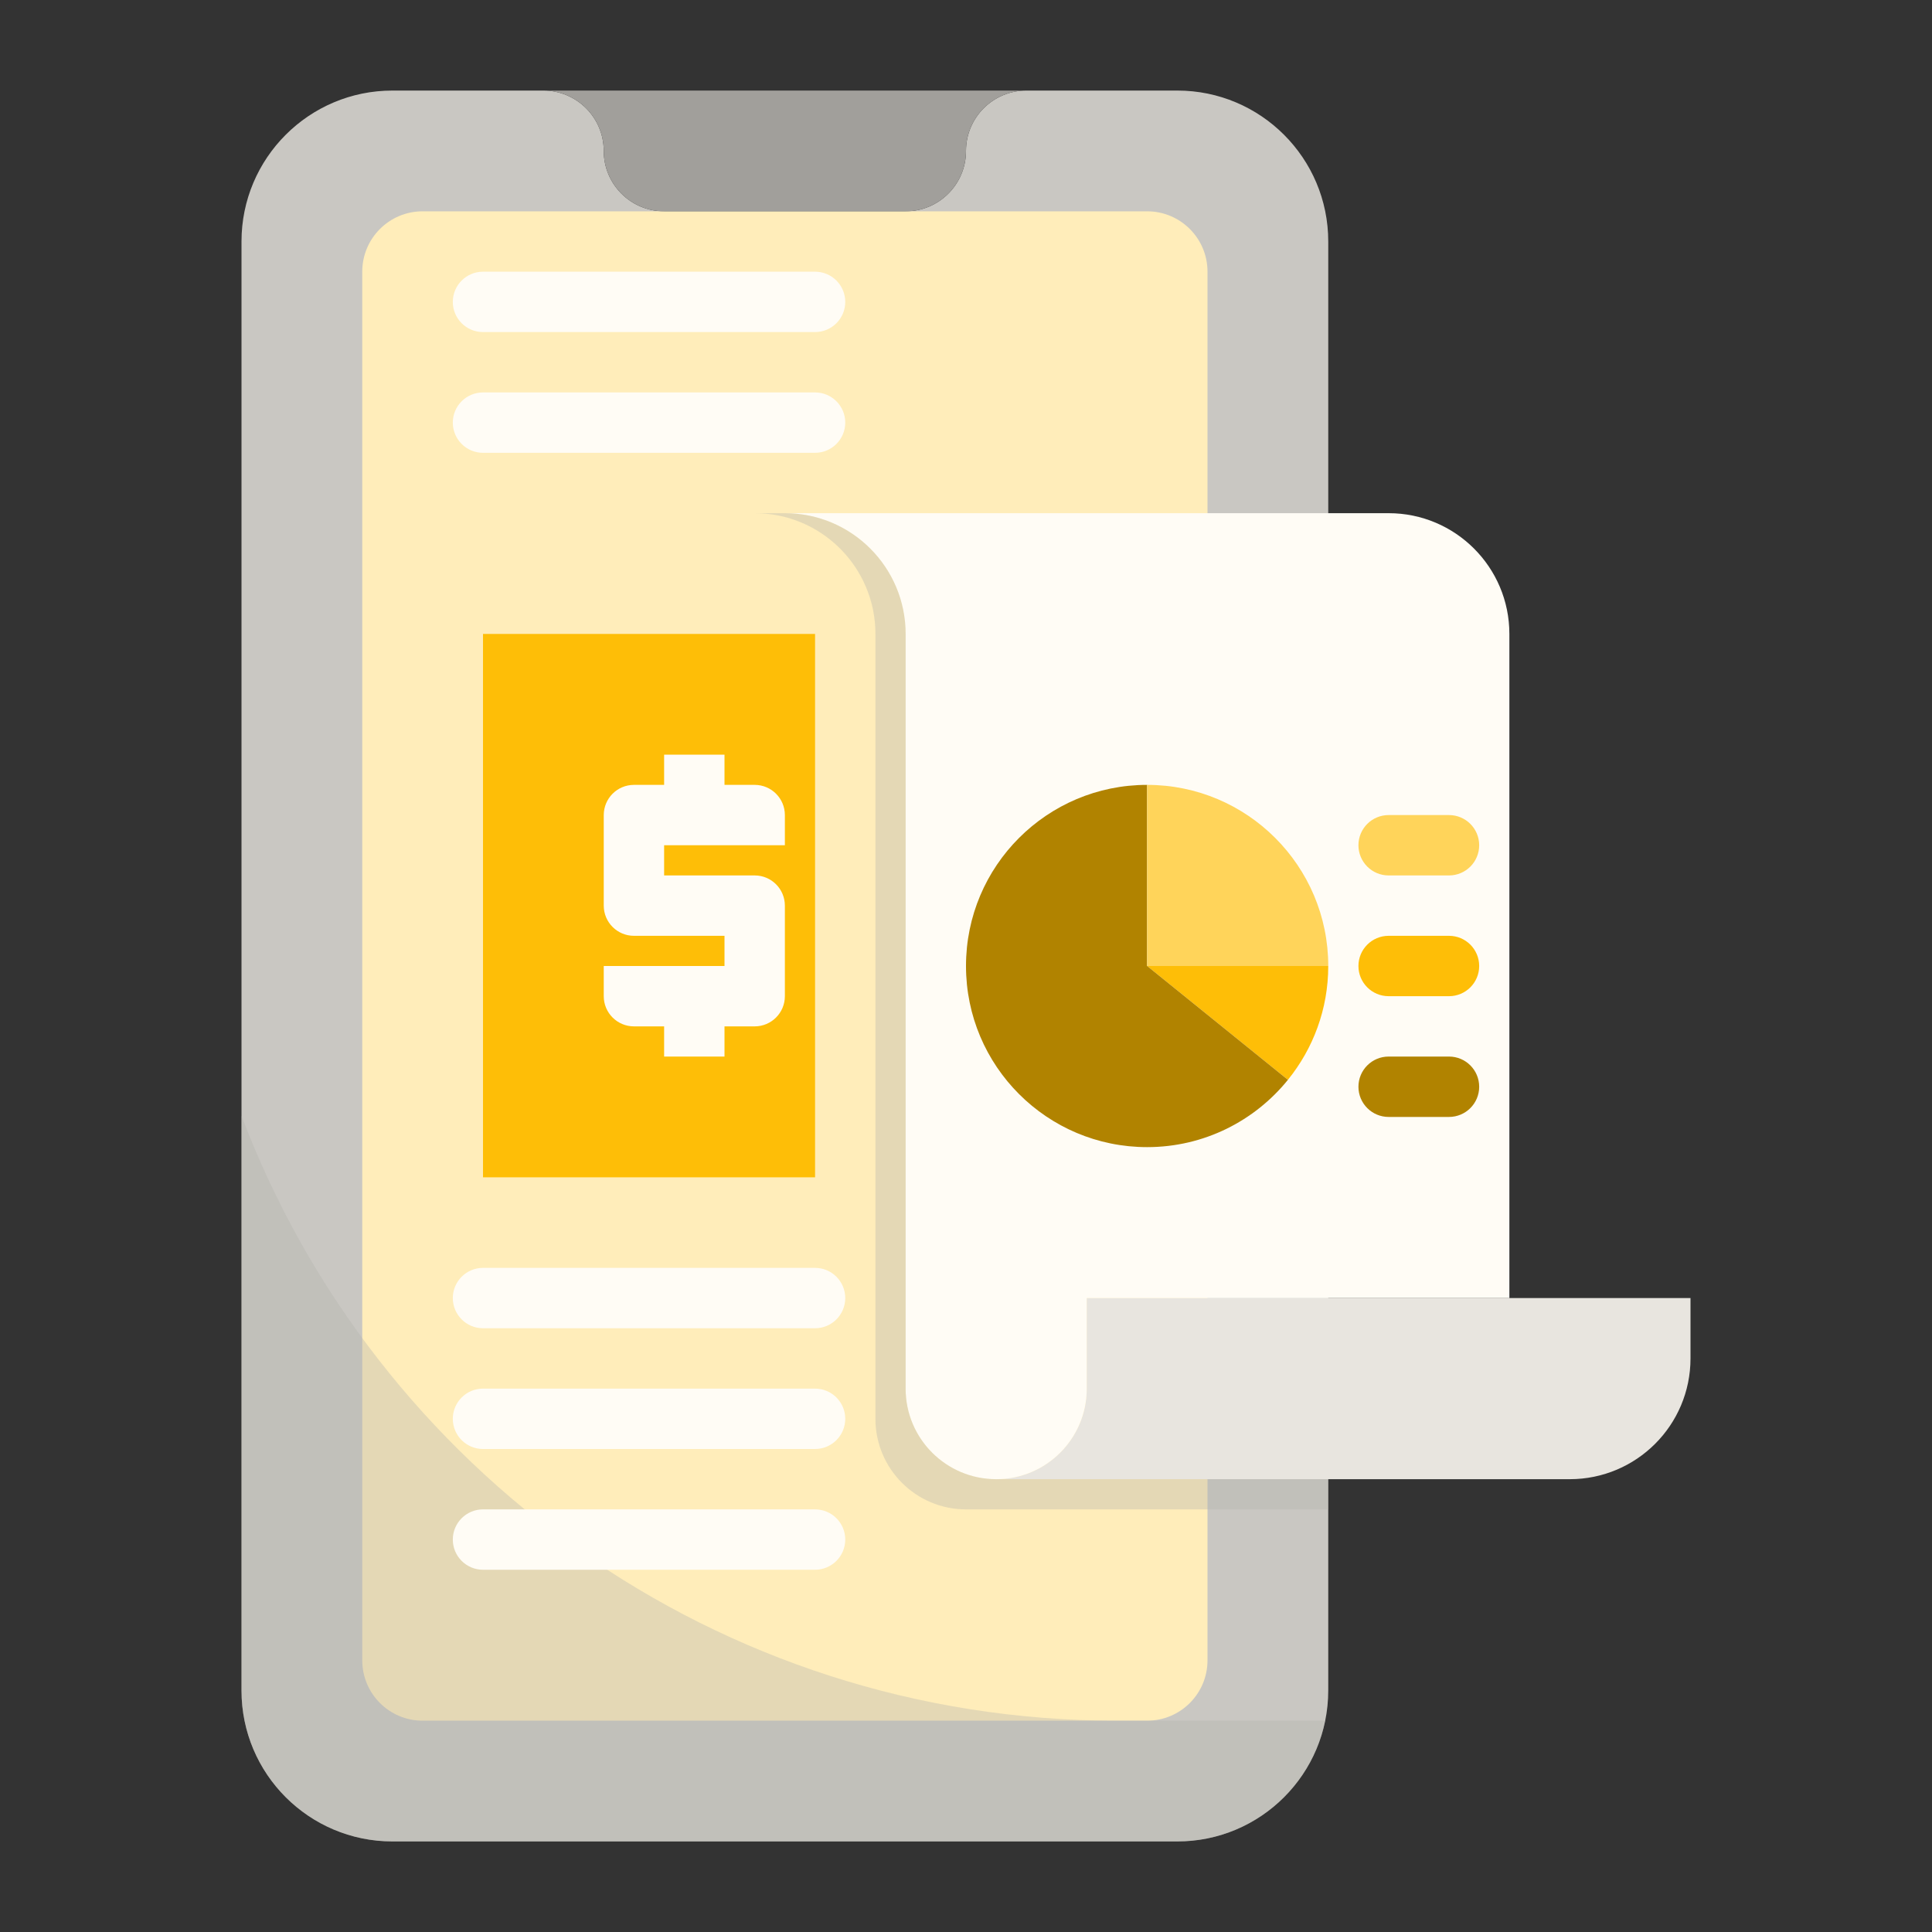 <svg id="Layer_1_1_" enable-background="new 0 0 64 64" height="512" viewBox="0 0 64 64" width="512" xmlns="http://www.w3.org/2000/svg"><rect x="0" y="0" width="64" height="64" fill="#333333" stroke="none"/><path d="m39 3h-4-1c-1.105 0-2 .895-2 2s-.895 2-2 2h-8c-1.105 0-2-.895-2-2s-.895-2-2-2h-1-4c-2.761 0-5 2.239-5 5v48c0 2.761 2.239 5 5 5h26c2.761 0 5-2.239 5-5v-48c0-2.761-2.239-5-5-5z" fill="#c9c7c2"/><path d="m38 57h-24c-1.105 0-2-.895-2-2v-46c0-1.105.895-2 2-2h24c1.105 0 2 .895 2 2v46c0 1.105-.895 2-2 2z" fill="#ffedba"/><path d="m36 46c0 1.657-1.343 3-3 3h19c2.209 0 4-1.791 4-4v-2h-6-14z" fill="#e8e5df"/><path d="m30 21v25c0 1.657 1.343 3 3 3s3-1.343 3-3v-3h14v-22c0-2.209-1.791-4-4-4h-2-18c2.209 0 4 1.791 4 4z" fill="#fffcf5"/><path d="m20 5c0 1.105.895 2 2 2h8c1.105 0 2-.895 2-2s.895-2 2-2h-16c1.105 0 2 .895 2 2z" fill="#a19f9b"/><path d="m42.664 35.771c.834-1.031 1.336-2.342 1.336-3.771h-6z" fill="#febe07"/><path d="m38 38c1.885 0 3.564-.87 4.664-2.229l-4.664-3.771v-6c-3.314 0-6 2.686-6 6s2.686 6 6 6z" fill="#b18300"/><path d="m44 32c0-3.314-2.686-6-6-6v6z" fill="#ffd45a"/><path d="m16 21h11v18h-11z" fill="#febe07"/><path d="m37 57c-13.261 0-24.572-8.329-29-20.039v19.039c0 2.761 2.239 5 5 5h26c2.419 0 4.436-1.718 4.899-4z" fill="#b3b1ac" opacity=".35"/><path d="m44 49h-11c-1.657 0-3-1.343-3-3v-25c0-2.209-1.791-4-4-4h-1c2.209 0 4 1.791 4 4v1 24 1c0 1.657 1.343 3 3 3h12z" fill="#b3b1ac" opacity=".35"/><path d="m48 29h-2c-.553 0-1-.448-1-1s.447-1 1-1h2c.553 0 1 .448 1 1s-.447 1-1 1z" fill="#ffd45a"/><path d="m48 33h-2c-.553 0-1-.448-1-1s.447-1 1-1h2c.553 0 1 .448 1 1s-.447 1-1 1z" fill="#febe07"/><path d="m48 37h-2c-.553 0-1-.448-1-1s.447-1 1-1h2c.553 0 1 .448 1 1s-.447 1-1 1z" fill="#b18300"/><g fill="#fffcf5"><path d="m20 32v1c0 .552.448 1 1 1h1v1h2v-1h1c.552 0 1-.448 1-1v-3c0-.552-.448-1-1-1h-3v-1h4v-1c0-.552-.448-1-1-1h-1v-1h-2v1h-1c-.552 0-1 .448-1 1v3c0 .552.448 1 1 1h3v1z"/><path d="m27 42h-11c-.552 0-1 .448-1 1s.448 1 1 1h11c.552 0 1-.448 1-1s-.448-1-1-1z"/><path d="m27 46h-11c-.552 0-1 .448-1 1s.448 1 1 1h11c.552 0 1-.448 1-1s-.448-1-1-1z"/><path d="m27 50h-11c-.552 0-1 .448-1 1s.448 1 1 1h11c.552 0 1-.448 1-1s-.448-1-1-1z"/><path d="m16 11h11c.552 0 1-.448 1-1s-.448-1-1-1h-11c-.552 0-1 .448-1 1s.448 1 1 1z"/><path d="m27 13h-11c-.552 0-1 .448-1 1s.448 1 1 1h11c.552 0 1-.448 1-1s-.448-1-1-1z"/></g></svg>